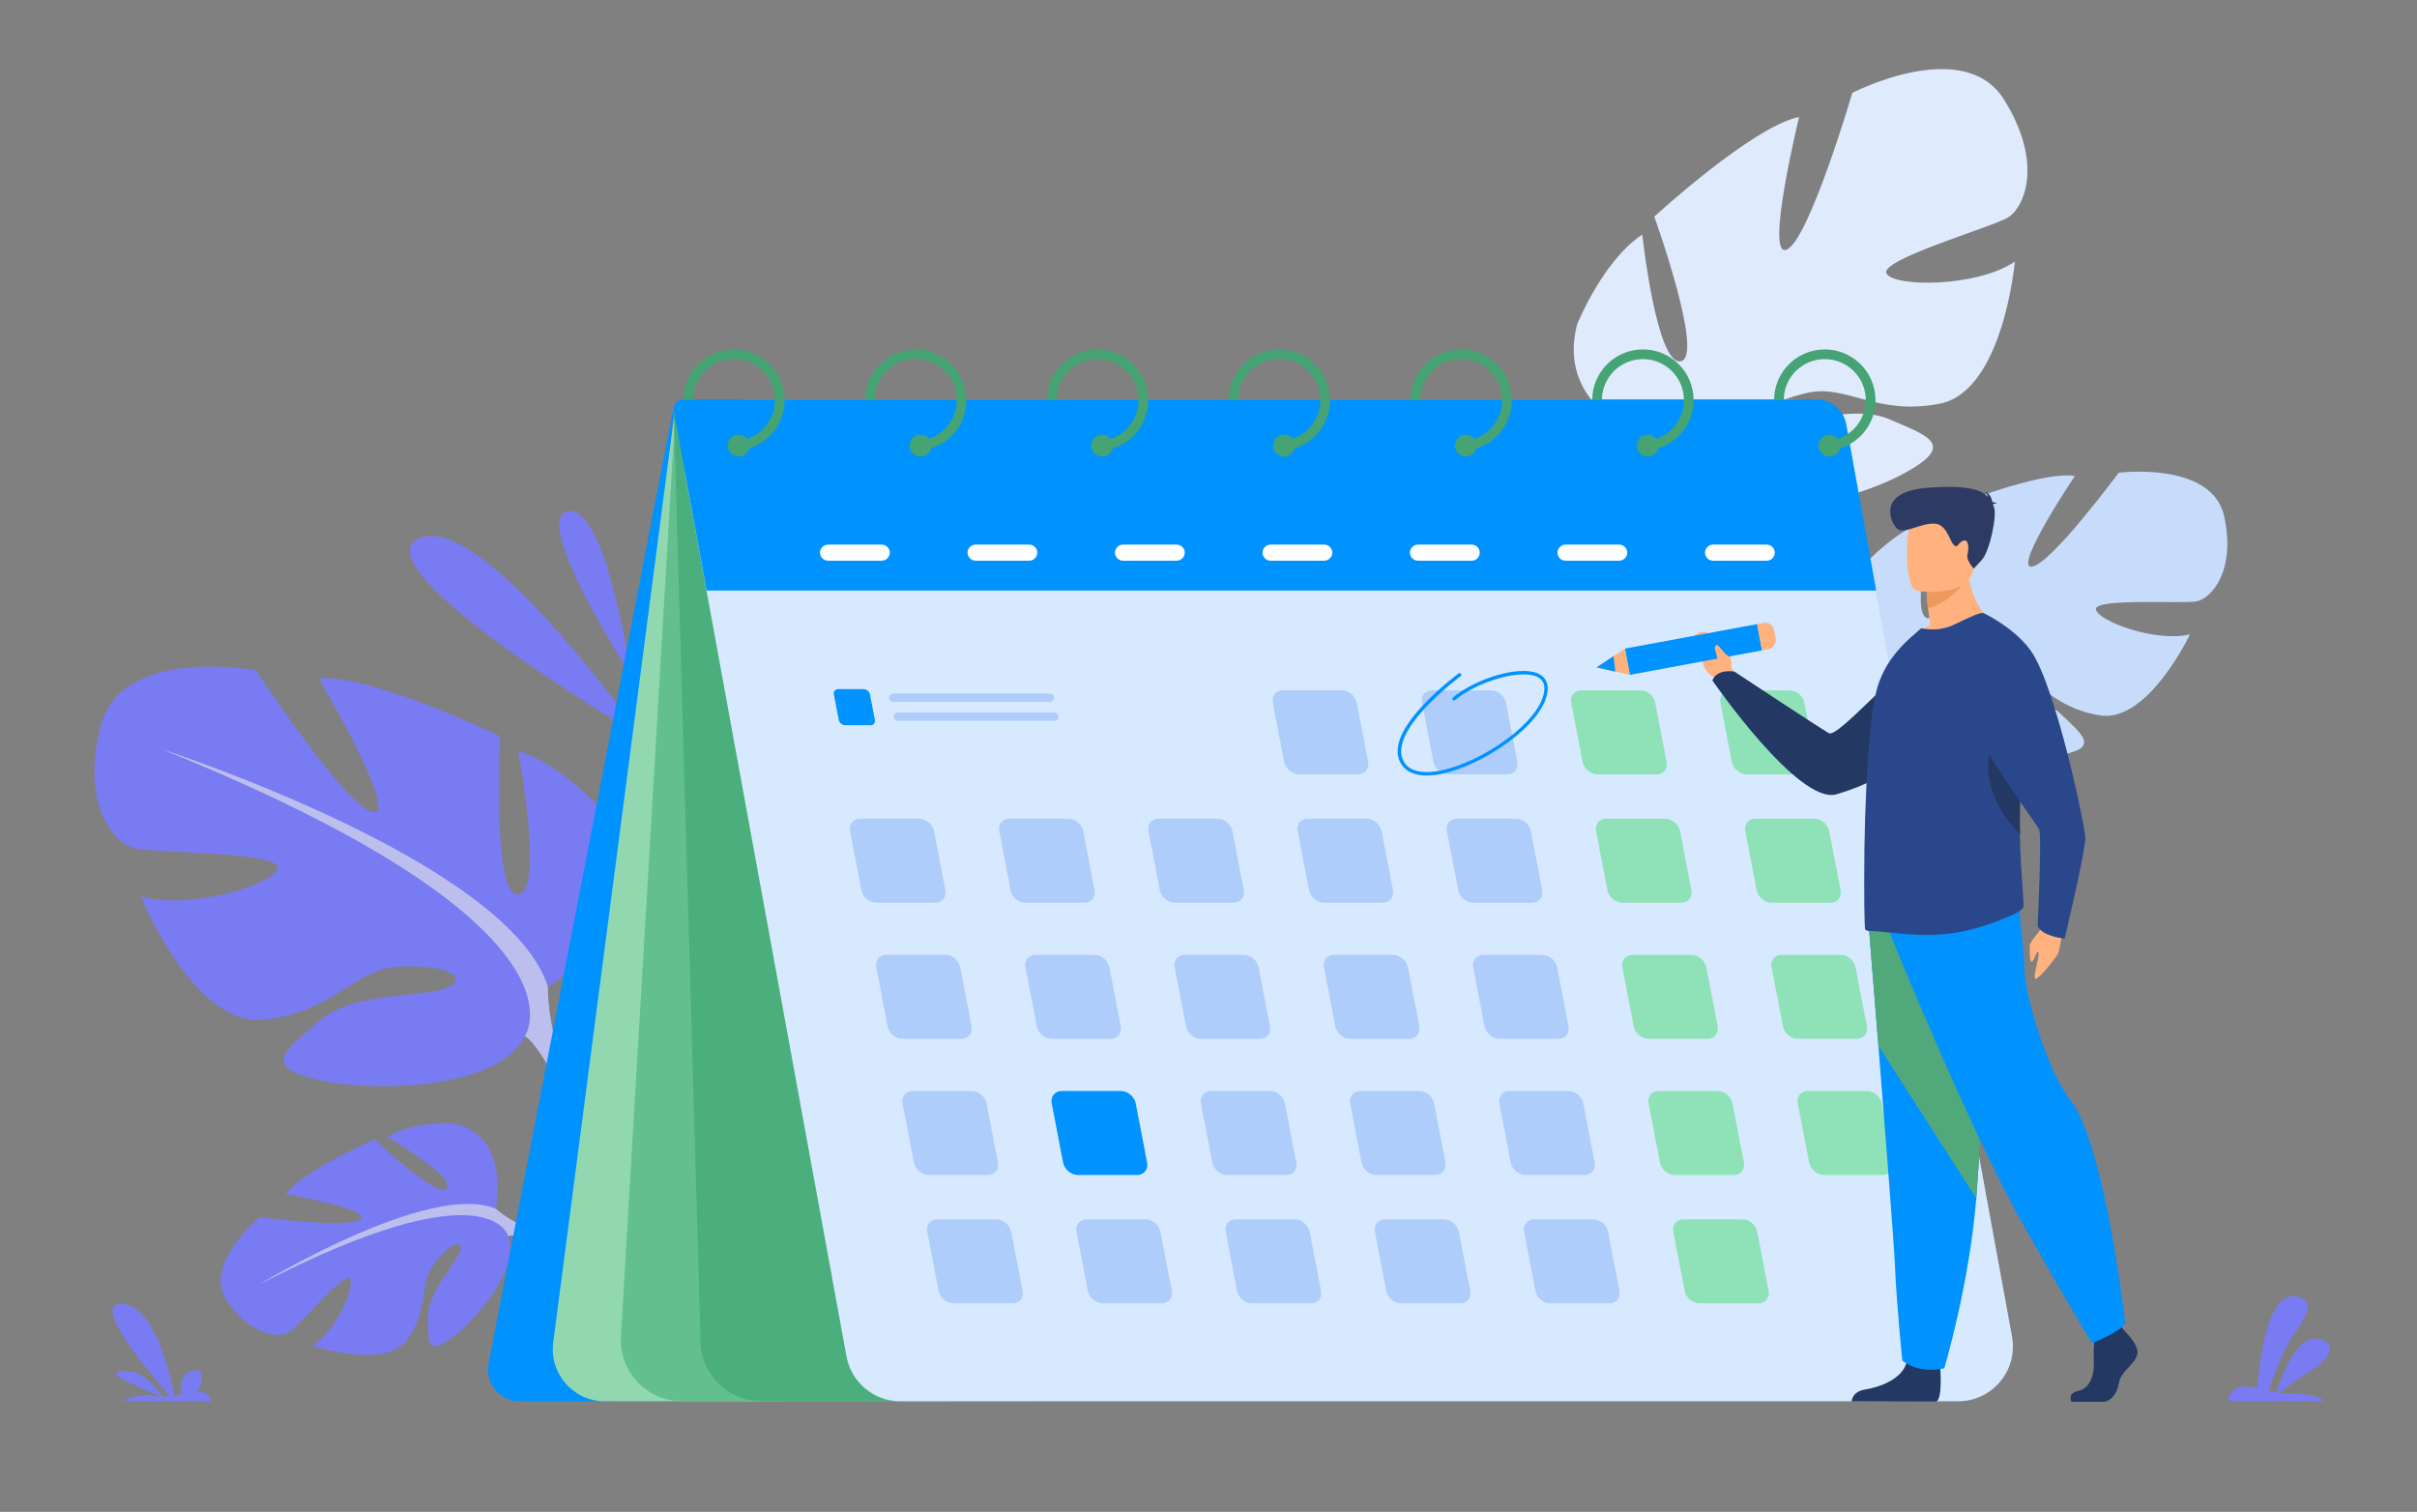 <svg version="1.1" id="Слой_1" xmlns="http://www.w3.org/2000/svg" x="0" y="0" viewBox="0 0 2316.5 1449.1" style="enable-background:new 0 0 2316.5 1449.1" xml:space="preserve"><rect x="0" y="0" width="2316.5" height="1449.1" fill="#808080" stroke="none"/><style>.st0{fill:#797bf2}.st1{fill:#bcbfed}.st2{fill:#82b378}.st3{fill:#0092ff}.st4{fill:#c7dcfb}.st5{fill:#dfebfd}.st10{fill:#45a374}.st11{fill:#afcdfb}.st12{fill:#8fe2b8}.st13{fill:#fff}.st14{fill:#ffb27d}.st15{fill:#233862}.st17{fill:#2b478b}</style><path class="st0" d="M614.5 706.1S461.3 488 401.4 516.2c-60 28.3 213.1 189.9 213.1 189.9zM604.7 647.5s-23.4-164-60.3-157.6c-36.9 6.4 60.3 157.6 60.3 157.6zM475.2 1158.7s14.7-73-42.5-82.2c0 0-38.8-1.4-61.6 13.3 0 0 64.9 37.5 57.2 49.1-7.7 11.6-69.3-46.9-69.3-46.9s-69.6 30.5-85.1 52.5c0 0 82.2 14.6 71.8 24-10.3 9.4-96.6-1.9-96.6-1.9s-55.6 44.8-31.4 80.4 51.8 35.4 60.6 29.2c8.7-6.2 51.5-57.3 57-50.4 5.4 7-13.4 50.2-35.7 64.1 0 0 70 23.6 91-6.3 21.1-29.9 11.3-53.1 24.7-71.3 13.4-18.2 28.7-26.7 25.9-14.3-2.7 12.5-30.7 38.7-30.8 62.6-.1 23.9-2.5 41.3 24.8 20.1 27.3-21.1 63.5-69.9 51.7-96.1l-11.7-25.9z"/><path class="st1" d="M248.5 1231.1s163.2-99.6 226.7-72.5c0 0 21.8 19.8 59.3 28.1l9.9 8.5s-45.9-14.3-57.3-10.4c-.1 0-17-68.1-238.6 46.3z"/><path class="st2" d="M534.4 1186.7s50.6 6.5 79.5 52.4l-6.2 4.2s-38.8-42.5-70.1-50.1c-31.3-7.6-3.2-6.5-3.2-6.5z"/><path class="st0" d="M525.1 945.7s118.5-66.4 63.2-156.4c0 0-44.2-55.3-91.6-69.5 0 0 25.3 134.3 0 137.5-25.3 3.2-17.4-151.7-17.4-151.7s-124.8-60-173.8-55.3c0 0 77.4 131.1 52.1 128-25.3-3.2-112.2-135.9-112.2-135.9s-128-23.7-148.5 52.1 12.6 113.8 31.6 118.5 140.6 3.2 137.5 19c-3.2 15.8-85.3 41.1-131.1 26.9 0 0 50.6 124.8 116.9 118.5 66.4-6.3 86.9-47.4 128-50.6 41.1-3.2 71.1 7.9 50.6 19s-90.1 3.6-123.2 31.8c-33.2 28.2-60 45.6 1.6 58.2 61.6 12.6 172.2 4.7 194.3-42.7l22-47.4z"/><path class="st1" d="M155.4 718.2s331.8 107.4 369.7 227.5c0 0-1.6 53.7 31.6 115.3v23.7s-34.8-80.6-53.7-91.6c0 0 74.2-104.3-347.6-274.9z"/><path class="st2" d="M556.7 1061s51.2 77.7 22 172.3l-13.2-3.5s12.8-104.2-14-156.6c-26.7-52.4 5.2-12.2 5.2-12.2z"/><path class="st3" d="m645.5 390.5-177.3 916.6c-3.6 18.6 10.7 36 29.7 36h93.5l54.1-952.6z"/><path class="st4" d="M1824.1 652.9s-79.8-50.9-37.7-111.3c0 0 33-36.7 66.5-44.7 0 0-22.9 92.4-5.5 95.6 17.5 3.2 18.1-104.8 18.1-104.8s89.2-36.8 123.1-31.5c0 0-59.1 88.1-41.4 86.9 17.7-1.2 83.4-90 83.4-90s89.9-11.4 101.2 42.2-13.3 78.6-26.7 81.1-97.9-3.4-96.3 7.7c1.6 11.1 57.7 32 90.1 23.9 0 0-40.1 84.8-86 77.7-45.9-7-58.5-36.4-87-40.3-28.4-3.8-49.8 2.7-35.9 11.2 13.8 8.5 62.5 6.1 84.4 27.1 21.9 20.9 39.9 34.1-3.4 40.4-43.4 6.3-119.9-3.6-133.4-37.4l-13.5-33.8z"/><path class="st4" d="M2090.3 509.4s-235 61.5-266.2 143.5c0 0-1 37.4-26.6 78.9l-.9 16.5s27.4-54.6 41-61.6c0 0-47.5-75.4 252.7-177.3z"/><path class="st4" d="M1797.5 731.8s-38.7 52-22.2 118.9l9.3-1.9s-4.7-73 16-108.3c20.7-35.4-3.1-8.7-3.1-8.7z"/><path class="st5" d="M1609.4 432.1s-122.5-26.9-97.8-121.3c0 0 24.3-60.7 62.4-86 0 0 13.6 125.5 36.8 121.5 23.2-4-25.3-138.7-25.3-138.7s94.3-86.5 138.8-95.5c0 0-33.3 136.7-11.8 127.1S1775.3 89 1775.3 89s106.8-55.2 145.3 6.3 19.3 103.9 3.8 113.2c-15.5 9.3-123.5 40.5-116.4 53.6 7 13.1 86.4 13.5 123.1-11.4 0 0-11.2 123.9-71.6 136.1s-89.5-18.6-126.7-10.4-60.7 26-39.6 30.3 80.6-20.9 117.5-4.9 65.3 24.2 14.2 51.9c-51.1 27.7-151 50.3-183.2 14.4l-32.3-36z"/><path class="st5" d="M1875.2 131.9s-264.5 183.9-265.9 300.2c0 0 15.8 47.1 3 110.4l6.4 21s9.1-80.5 22.9-95.4c0-.1-93.6-72.3 233.6-336.2z"/><path class="st5" d="M1612.3 542.5s-24.4 82.4 26.7 158.2l10.7-6.7s-39.2-88.7-29.6-142.2c9.7-53.4-7.8-9.3-7.8-9.3z"/><path d="m647.7 386.8-117.5 900c-3.9 29.8 19.3 56.3 49.4 56.3H752l-97.2-959.5-7.1 3.2z" style="fill:#91d8b1"/><path d="M647.7 386.8 595.1 1281c-2 33.7 24.8 62 58.5 62h257.1l-263-956.2z" style="fill:#64bf8f"/><path d="m645.7 394.1 25.6 886.9c-2 33.7 24.8 62 58.5 62h257.1L645.7 394.1z" style="fill:#4baf7d"/><path d="M1876.7 1343.1H862.9c-25.3 0-47-18.1-51.6-43L657.1 456.5c-7-38.3 22.4-73.6 61.4-73.6h1001.9c25.3 0 47 18.1 51.6 43l156.4 855.4c5.8 32.1-19 61.8-51.7 61.8z" style="fill:#d7e9ff"/><path class="st3" d="M677.2 566h1121l-28.7-159.3c-2.5-13.8-14.5-23.9-28.6-23.9H655c-5.9 0-10.4 5.4-9.3 11.2l31.5 172z"/><path class="st10" d="M703.4 334.9c-26.8 0-48.6 21.8-48.6 48.6h9.3c0-21.7 17.6-39.3 39.3-39.3s39.3 17.6 39.3 39.3c0 4.3-.7 8.5-2 12.4-3.9 11.5-12.9 20.7-24.4 24.7-3.4 1.2-6.9 1.9-10.6 2.1v9.3c4.3-.2 8.5-.9 12.4-2.2 15.8-5 28.1-17.8 32.3-33.9 1-4 1.6-8.1 1.6-12.4 0-26.8-21.8-48.6-48.6-48.6z"/><path class="st10" d="M718.4 427.1c0 1-.1 1.9-.4 2.8-1.2 4.5-5.3 7.7-10.1 7.7-5.8 0-10.5-4.7-10.5-10.5s4.7-10.5 10.5-10.5c3.4 0 6.4 1.6 8.3 4.1 1.4 1.7 2.2 4 2.2 6.4zM877.6 334.9c-26.8 0-48.6 21.8-48.6 48.6h9.3c0-21.7 17.6-39.3 39.3-39.3s39.3 17.6 39.3 39.3c0 4.3-.7 8.5-2 12.4-3.9 11.5-12.9 20.7-24.4 24.7-3.4 1.2-6.9 1.9-10.6 2.1v9.3c4.3-.2 8.5-.9 12.4-2.2 15.8-5 28.1-17.8 32.3-33.9 1-4 1.6-8.1 1.6-12.4 0-26.8-21.8-48.6-48.6-48.6z"/><path class="st10" d="M892.7 427.1c0 1-.1 1.9-.4 2.8-1.2 4.5-5.3 7.7-10.1 7.7-5.8 0-10.5-4.7-10.5-10.5s4.7-10.5 10.5-10.5c3.4 0 6.4 1.6 8.3 4.1 1.3 1.7 2.2 4 2.2 6.4zM1051.9 334.9c-26.8 0-48.6 21.8-48.6 48.6h9.3c0-21.7 17.6-39.3 39.3-39.3s39.3 17.6 39.3 39.3c0 4.3-.7 8.5-2 12.4-3.9 11.5-12.9 20.7-24.4 24.7-3.4 1.2-6.9 1.9-10.6 2.1v9.3c4.3-.2 8.5-.9 12.4-2.2 15.8-5 28.1-17.8 32.3-33.9 1-4 1.6-8.1 1.6-12.4 0-26.8-21.8-48.6-48.6-48.6z"/><path class="st10" d="M1066.9 427.1c0 1-.1 1.9-.4 2.8-1.2 4.5-5.3 7.7-10.1 7.7-5.8 0-10.5-4.7-10.5-10.5s4.7-10.5 10.5-10.5c3.4 0 6.4 1.6 8.3 4.1 1.4 1.7 2.2 4 2.2 6.4zM1226.1 334.9c-26.8 0-48.6 21.8-48.6 48.6h9.3c0-21.7 17.6-39.3 39.3-39.3 21.7 0 39.3 17.6 39.3 39.3 0 4.3-.7 8.5-2 12.4-3.9 11.5-12.9 20.7-24.4 24.7-3.4 1.2-6.9 1.9-10.6 2.1v9.3c4.3-.2 8.5-.9 12.4-2.2 15.8-5 28.1-17.8 32.3-33.9 1-4 1.6-8.1 1.6-12.4 0-26.8-21.8-48.6-48.6-48.6z"/><path class="st10" d="M1241.2 427.1c0 1-.1 1.9-.4 2.8-1.2 4.5-5.3 7.7-10.1 7.7-5.8 0-10.5-4.7-10.5-10.5s4.7-10.5 10.5-10.5c3.4 0 6.4 1.6 8.3 4.1 1.4 1.7 2.2 4 2.2 6.4zM1400.4 334.9c-26.8 0-48.6 21.8-48.6 48.6h9.3c0-21.7 17.6-39.3 39.3-39.3 21.7 0 39.3 17.6 39.3 39.3 0 4.3-.7 8.5-2 12.4-3.9 11.5-12.9 20.7-24.4 24.7-3.3 1.2-6.9 1.9-10.6 2.1v9.3c4.3-.2 8.5-.9 12.4-2.2 15.8-5 28.1-17.8 32.3-33.9 1.1-4 1.6-8.1 1.6-12.4 0-26.8-21.8-48.6-48.6-48.6z"/><path class="st10" d="M1415.4 427.1c0 1-.1 1.9-.4 2.8-1.2 4.5-5.3 7.7-10.1 7.7-5.8 0-10.5-4.7-10.5-10.5s4.7-10.5 10.5-10.5c3.4 0 6.4 1.6 8.3 4.1 1.4 1.7 2.2 4 2.2 6.4zM1574.6 334.9c-26.8 0-48.6 21.8-48.6 48.6h9.3c0-21.7 17.6-39.3 39.3-39.3 21.7 0 39.3 17.6 39.3 39.3 0 4.3-.7 8.5-2 12.4-3.9 11.5-12.9 20.7-24.4 24.7-3.3 1.2-6.9 1.9-10.6 2.1v9.3c4.3-.2 8.5-.9 12.4-2.2 15.8-5 28.1-17.8 32.3-33.9 1-4 1.6-8.1 1.6-12.4 0-26.8-21.8-48.6-48.6-48.6z"/><path class="st10" d="M1589.7 427.1c0 1-.1 1.9-.4 2.8-1.2 4.5-5.3 7.7-10.1 7.7-5.8 0-10.5-4.7-10.5-10.5s4.7-10.5 10.5-10.5c3.4 0 6.4 1.6 8.3 4.1 1.4 1.7 2.2 4 2.2 6.4zM1748.9 334.9c-26.8 0-48.6 21.8-48.6 48.6h9.3c0-21.7 17.6-39.3 39.3-39.3 21.7 0 39.3 17.6 39.3 39.3 0 4.3-.7 8.5-2 12.4-3.9 11.5-12.9 20.7-24.4 24.7-3.4 1.2-6.9 1.9-10.6 2.1v9.3c4.3-.2 8.5-.9 12.4-2.2 15.8-5 28.1-17.8 32.3-33.9 1-4 1.6-8.1 1.6-12.4 0-26.8-21.8-48.6-48.6-48.6z"/><path class="st10" d="M1763.9 427.1c0 1-.1 1.9-.4 2.8-1.2 4.5-5.3 7.7-10.1 7.7-5.8 0-10.5-4.7-10.5-10.5s4.7-10.5 10.5-10.5c3.4 0 6.4 1.6 8.3 4.1 1.4 1.7 2.2 4 2.2 6.4z"/><path class="st11" d="M1325.5 865.2h-56.7c-6.6 0-12.9-5.4-14.2-11.9l-10.9-56.7c-1.3-6.6 3.1-11.9 9.6-11.9h56.7c6.6 0 12.9 5.4 14.2 11.9l10.9 56.7c1.2 6.6-3.1 11.9-9.6 11.9zM1468.5 865.2h-56.7c-6.6 0-12.9-5.4-14.2-11.9l-10.9-56.7c-1.3-6.6 3.1-11.9 9.6-11.9h56.7c6.6 0 12.9 5.4 14.2 11.9l10.9 56.7c1.2 6.6-3.1 11.9-9.6 11.9z"/><path class="st12" d="M1611.5 865.2h-56.7c-6.6 0-12.9-5.4-14.2-11.9l-10.9-56.7c-1.3-6.6 3.1-11.9 9.6-11.9h56.7c6.6 0 12.9 5.4 14.2 11.9l10.9 56.7c1.2 6.6-3.1 11.9-9.6 11.9z"/><path class="st11" d="M896.5 865.2h-56.7c-6.6 0-12.9-5.4-14.2-11.9l-10.9-56.7c-1.3-6.6 3.1-11.9 9.6-11.9H881c6.6 0 12.9 5.4 14.2 11.9l10.9 56.7c1.2 6.6-3.1 11.9-9.6 11.9z"/><path class="st3" d="M834.3 695.1H810c-2.8 0-5.6-2.3-6.1-5.1l-4.7-24.4c-.5-2.8 1.3-5.1 4.1-5.1h24.4c2.8 0 5.6 2.3 6.1 5.1l4.7 24.4c.5 2.8-1.3 5.1-4.2 5.1z"/><path class="st11" d="M1039.5 865.2h-56.7c-6.6 0-12.9-5.4-14.2-11.9l-10.9-56.7c-1.3-6.6 3.1-11.9 9.6-11.9h56.7c6.6 0 12.9 5.4 14.2 11.9l10.9 56.7c1.2 6.6-3.1 11.9-9.6 11.9zM1182.5 865.2h-56.7c-6.6 0-12.9-5.4-14.2-11.9l-10.9-56.7c-1.3-6.6 3.1-11.9 9.6-11.9h56.7c6.6 0 12.9 5.4 14.2 11.9l10.9 56.7c1.2 6.6-3.1 11.9-9.6 11.9z"/><path class="st12" d="M1754.5 865.2h-56.7c-6.6 0-12.9-5.4-14.2-11.9l-10.9-56.7c-1.3-6.6 3.1-11.9 9.6-11.9h56.7c6.6 0 12.9 5.4 14.2 11.9l10.9 56.7c1.2 6.6-3.1 11.9-9.6 11.9z"/><path class="st11" d="M1301.7 742.2H1245c-6.6 0-12.9-5.4-14.2-11.9l-10.9-56.7c-1.3-6.6 3.1-11.9 9.6-11.9h56.7c6.6 0 12.9 5.4 14.2 11.9l10.9 56.7c1.3 6.5-3 11.9-9.6 11.9zM1444.7 742.2H1388c-6.6 0-12.9-5.4-14.2-11.9l-10.9-56.7c-1.3-6.6 3.1-11.9 9.6-11.9h56.7c6.6 0 12.9 5.4 14.2 11.9l10.9 56.7c1.3 6.5-3 11.9-9.6 11.9z"/><path class="st12" d="M1587.7 742.2H1531c-6.6 0-12.9-5.4-14.2-11.9l-10.9-56.7c-1.3-6.6 3.1-11.9 9.6-11.9h56.7c6.6 0 12.9 5.4 14.2 11.9l10.9 56.7c1.3 6.5-3 11.9-9.6 11.9zM1730.7 742.2H1674c-6.6 0-12.9-5.4-14.2-11.9l-10.9-56.7c-1.3-6.6 3.1-11.9 9.6-11.9h56.7c6.6 0 12.9 5.4 14.2 11.9l10.9 56.7c1.3 6.5-3 11.9-9.6 11.9z"/><path class="st11" d="M1350.6 995.7H1294c-6.6 0-12.9-5.4-14.2-11.9l-10.9-56.7c-1.3-6.6 3.1-11.9 9.6-11.9h56.7c6.6 0 12.9 5.4 14.2 11.9l10.9 56.7c1.2 6.5-3.1 11.9-9.7 11.9zM1493.6 995.7H1437c-6.6 0-12.9-5.4-14.2-11.9l-10.9-56.7c-1.3-6.6 3.1-11.9 9.6-11.9h56.7c6.6 0 12.9 5.4 14.2 11.9l10.9 56.7c1.2 6.5-3.1 11.9-9.7 11.9z"/><path class="st12" d="M1636.6 995.7H1580c-6.6 0-12.9-5.4-14.2-11.9l-10.9-56.7c-1.3-6.6 3.1-11.9 9.6-11.9h56.7c6.6 0 12.9 5.4 14.2 11.9l10.9 56.7c1.2 6.5-3.1 11.9-9.7 11.9z"/><path class="st11" d="M921.6 995.7h-56.7c-6.6 0-12.9-5.4-14.2-11.9l-10.9-56.7c-1.3-6.6 3.1-11.9 9.6-11.9h56.7c6.6 0 12.9 5.4 14.2 11.9l10.9 56.7c1.3 6.5-3 11.9-9.6 11.9zM1064.6 995.7h-56.7c-6.6 0-12.9-5.4-14.2-11.9l-10.9-56.7c-1.3-6.6 3.1-11.9 9.6-11.9h56.7c6.6 0 12.9 5.4 14.2 11.9l10.9 56.7c1.3 6.5-3 11.9-9.6 11.9zM1207.6 995.7h-56.7c-6.6 0-12.9-5.4-14.2-11.9l-10.9-56.7c-1.3-6.6 3.1-11.9 9.6-11.9h56.7c6.6 0 12.9 5.4 14.2 11.9l10.9 56.7c1.3 6.5-3 11.9-9.6 11.9z"/><path class="st12" d="M1779.6 995.7H1723c-6.6 0-12.9-5.4-14.2-11.9l-10.9-56.7c-1.3-6.6 3.1-11.9 9.6-11.9h56.7c6.6 0 12.9 5.4 14.2 11.9l10.9 56.7c1.2 6.5-3.1 11.9-9.7 11.9z"/><path class="st11" d="M1375.8 1126.2h-56.7c-6.6 0-12.9-5.4-14.2-11.9l-10.9-56.7c-1.3-6.6 3.1-11.9 9.6-11.9h56.7c6.6 0 12.9 5.4 14.2 11.9l10.9 56.7c1.3 6.5-3.1 11.9-9.6 11.9zM1518.8 1126.2h-56.7c-6.6 0-12.9-5.4-14.2-11.9l-10.9-56.7c-1.3-6.6 3.1-11.9 9.6-11.9h56.7c6.6 0 12.9 5.4 14.2 11.9l10.9 56.7c1.3 6.5-3.1 11.9-9.6 11.9z"/><path class="st12" d="M1661.8 1126.2h-56.7c-6.6 0-12.9-5.4-14.2-11.9l-10.9-56.7c-1.3-6.6 3.1-11.9 9.6-11.9h56.7c6.6 0 12.9 5.4 14.2 11.9l10.9 56.7c1.3 6.5-3.1 11.9-9.6 11.9z"/><path class="st11" d="M946.8 1126.2h-56.7c-6.6 0-12.9-5.4-14.2-11.9l-10.9-56.7c-1.3-6.6 3.1-11.9 9.6-11.9h56.7c6.6 0 12.9 5.4 14.2 11.9l10.9 56.7c1.3 6.5-3.1 11.9-9.6 11.9z"/><path class="st3" d="M1089.8 1126.2h-56.7c-6.6 0-12.9-5.4-14.2-11.9l-10.9-56.7c-1.3-6.6 3.1-11.9 9.6-11.9h56.7c6.6 0 12.9 5.4 14.2 11.9l10.9 56.7c1.3 6.5-3.1 11.9-9.6 11.9z"/><path class="st11" d="M1232.8 1126.2h-56.7c-6.6 0-12.9-5.4-14.2-11.9l-10.9-56.7c-1.3-6.6 3.1-11.9 9.6-11.9h56.7c6.6 0 12.9 5.4 14.2 11.9l10.9 56.7c1.3 6.5-3.1 11.9-9.6 11.9z"/><path class="st12" d="M1804.8 1126.2h-56.7c-6.6 0-12.9-5.4-14.2-11.9l-10.9-56.7c-1.3-6.6 3.1-11.9 9.6-11.9h56.7c6.6 0 12.9 5.4 14.2 11.9l10.9 56.7c1.3 6.5-3.1 11.9-9.6 11.9z"/><path class="st11" d="M1399.5 1249.2h-56.7c-6.6 0-12.9-5.4-14.2-11.9l-10.9-56.7c-1.3-6.6 3.1-11.9 9.6-11.9h56.7c6.6 0 12.9 5.4 14.2 11.9l10.9 56.7c1.3 6.6-3 11.9-9.6 11.9zM1542.5 1249.2h-56.7c-6.6 0-12.9-5.4-14.2-11.9l-10.9-56.7c-1.3-6.6 3.1-11.9 9.6-11.9h56.7c6.6 0 12.9 5.4 14.2 11.9l10.9 56.7c1.3 6.6-3 11.9-9.6 11.9z"/><path class="st12" d="M1685.5 1249.2h-56.7c-6.6 0-12.9-5.4-14.2-11.9l-10.9-56.7c-1.3-6.6 3.1-11.9 9.6-11.9h56.7c6.6 0 12.9 5.4 14.2 11.9l10.9 56.7c1.3 6.6-3 11.9-9.6 11.9z"/><path class="st11" d="M970.5 1249.2h-56.7c-6.6 0-12.9-5.4-14.2-11.9l-10.9-56.7c-1.3-6.6 3.1-11.9 9.6-11.9H955c6.6 0 12.9 5.4 14.2 11.9l10.9 56.7c1.3 6.6-3 11.9-9.6 11.9zM1113.5 1249.2h-56.7c-6.6 0-12.9-5.4-14.2-11.9l-10.9-56.7c-1.3-6.6 3.1-11.9 9.6-11.9h56.7c6.6 0 12.9 5.4 14.2 11.9l10.9 56.7c1.3 6.6-3 11.9-9.6 11.9zM1256.5 1249.2h-56.7c-6.6 0-12.9-5.4-14.2-11.9l-10.9-56.7c-1.3-6.6 3.1-11.9 9.6-11.9h56.7c6.6 0 12.9 5.4 14.2 11.9l10.9 56.7c1.3 6.6-3 11.9-9.6 11.9zM1006.1 672.7H856c-2.2 0-4-1.8-4-4s1.8-4 4-4h150.1c2.2 0 4 1.8 4 4s-1.8 4-4 4zM1010.7 690.9H860.5c-2.2 0-4-1.8-4-4s1.8-4 4-4h150.1c2.2 0 4 1.8 4 4 .1 2.2-1.7 4-3.9 4z"/><path class="st13" d="M845.1 537.4h-51.5c-4.2 0-7.7-3.5-7.7-7.7s3.5-7.7 7.7-7.7h51.5c4.2 0 7.7 3.5 7.7 7.7s-3.5 7.7-7.7 7.7zM986.5 537.4H935c-4.2 0-7.7-3.5-7.7-7.7s3.5-7.7 7.7-7.7h51.5c4.2 0 7.7 3.5 7.7 7.7-.1 4.2-3.5 7.7-7.7 7.7zM1127.8 537.4h-51.5c-4.2 0-7.7-3.5-7.7-7.7s3.5-7.7 7.7-7.7h51.5c4.2 0 7.7 3.5 7.7 7.7s-3.5 7.7-7.7 7.7zM1269.2 537.4h-51.5c-4.2 0-7.7-3.5-7.7-7.7s3.5-7.7 7.7-7.7h51.5c4.2 0 7.7 3.5 7.7 7.7s-3.5 7.7-7.7 7.7zM1410.6 537.4H1359c-4.2 0-7.7-3.5-7.7-7.7s3.5-7.7 7.7-7.7h51.5c4.2 0 7.7 3.5 7.7 7.7s-3.4 7.7-7.6 7.7zM1551.9 537.4h-51.5c-4.2 0-7.7-3.5-7.7-7.7s3.5-7.7 7.7-7.7h51.5c4.2 0 7.7 3.5 7.7 7.7s-3.5 7.7-7.7 7.7zM1693.3 537.4h-51.5c-4.2 0-7.7-3.5-7.7-7.7s3.5-7.7 7.7-7.7h51.5c4.2 0 7.7 3.5 7.7 7.7s-3.5 7.7-7.7 7.7z"/><path class="st3" d="M1367.4 743.3c-11.4 0-19.7-3.6-24.2-10.6-8.7-13.4-2-32.3 19.9-56 16-17.3 34.6-31 34.8-31.2.7-.5 1.8-.4 2.3.4.5.7.4 1.8-.4 2.3-.7.5-72.5 53.7-53.8 82.7 5.9 9.2 18.6 9.8 28.2 8.7 17.8-2.1 41-11.6 62-25.6 21.8-14.5 37.2-30.8 42.1-44.8 3.3-9.2 2.3-15.7-3-19.3-6.8-4.7-21-4.7-38 0-16.3 4.5-32.6 12.6-42.7 21.1-.7.6-1.7.5-2.3-.2-.6-.7-.5-1.7.2-2.3 10.4-8.8 27.3-17.2 43.9-21.8 18.2-5 33-4.8 40.7.5 4.6 3.2 9 9.7 4.2 23.1-5.2 14.6-21 31.5-43.4 46.4-21.5 14.3-45.2 24-63.5 26.2-2.3.2-4.7.4-7 .4z"/><path class="st14" d="m1664.9 649.9-5.8-11s2.9-19.7-21.7-32.1c0 0-9-3.7-14.1 3.7-4.7 6.8 8.9 5.5 8.2 17.1-.7 11.6 4.8 18.4 12.4 22.1l6.3 7.3 14.7-7.1z"/><path class="st15" d="M1897.7 623.5s-21.2 103.8-137.6 137.8c-36.3 10.6-118.9-109.1-118.9-109.1s2.9-11 21.1-8.5c0 0 80.4 53.2 90.5 59 9 5.1 68-65.9 95-77.4 26.9-11.5 49.9-1.8 49.9-1.8z"/><path transform="rotate(-10.486 1623.07 622.295)" class="st3" d="M1558.6 609.7h128.9v25.6h-128.9z"/><path class="st14" d="m1530.2 639.7 31.8 7.1-4.7-25.2zM1700.3 603.8l1.5 8c.9 4.9-2.3 9.6-7.2 10.5l-5.9 1.1-4.7-25.2 6.4-1.2c4.6-.9 9.1 2.2 9.9 6.8z"/><path class="st15" d="M2036.7 1276.3s14.4 13.2 11.6 22.5c-2.8 9.4-15.9 15.6-17.6 27.1-1.8 11.4-8.8 17.7-15.1 17.7h-30.2s-4.7-8.1 6.6-10.5c11.3-2.4 15.5-15.9 14.8-28.4s1.1-29.1 1.1-29.1l24-5.5 4.8 6.2zM1859.5 1310.3s2.6 30-3.7 33.1l-81.1-.2s0-9.4 13-11.4c13-2.1 35.9-9.7 39.8-26.7 3.9-17 32 5.2 32 5.2z"/><path class="st3" d="M1791 886.6s4.3 52.6 9.3 115.8c6.8 85.9 15.1 191.3 15.9 211.3 1.4 34.7 7 90.2 7 90.2s13.4 13.2 40.2 7.6c0 0 23.9-79.2 30.7-163 .1-1.4.2-2.8.3-4.1 6.3-85.3 16.2-265 16.2-265l-119.6 7.2z"/><path d="M1791 886.6s4.3 52.6 9.3 115.8l93.8 146.1c.1-1.4.2-2.8.3-4.1 6.3-85.3 16.2-265 16.2-265l-119.6 7.2z" style="fill:#51a87b"/><path class="st3" d="M1810.6 892.9s77.1 190.4 127.9 279.9c50.7 89.5 66.6 114.5 66.6 114.5s29.1-11.4 31.7-19.3c0 0-19.4-172.8-53.4-214.9-19.2-23.8-41.7-95.2-42.8-120.2-1.1-25-6.9-74.4-6.9-74.4l-123.1 34.4z"/><path class="st14" d="M1912.1 599.4s-52.2 25.2-82.3 15.8c0 0 7.4-9.3 20.4-16.3-1-6-1.9-11.3-2.3-15.7-1.3-10.3-1.3-16.1-1.3-16.1l20.1-15.8 19.1-15.2c-1.5 42.7 26.3 63.3 26.3 63.3z"/><path class="st17" d="M1787.7 891c.9.8 2 1.2 3.1 1.2 11.3-.2 44.3 6 72.2 3.2 23.6-2.3 44.4-9.1 66.8-18.9 3-1.4 9.8-5 9.7-8.2-.1-3.6-.5-8.8-.9-15.4-.9-13-2.3-31.5-2.7-53.4-.3-16.2-.1-34.4 1-53.6.1-1.3.1-2.6.2-3.9.3-7 .5-14.1.5-21.1.1-22.3-1.5-43.6-4.7-62.7-5.7-33.1-16.3-58.9-32.1-70.4-2.1-1.6-15.1 4.7-27.1 10.5-11 5.4-22 5.9-32.4 3.9l-10.4 9.1c-12.6 11.5-26.5 27.3-32.6 51.3-5.1 20.3-8.1 57-9.7 95.1-.8 17.3-1.4 34.6-1.6 51.2v.6c-.1 1.7-.1 3.4-.1 5.1-.5 42.2 0 75.8.8 76.4z"/><path d="M1886.2 552.4s-13.2 24-38.3 30.8c-1.3-10.3-1.3-16.1-1.3-16.1l20.1-15.8 19.5 1.1z" style="fill:#ed985f"/><path class="st14" d="M1837.4 566.4s49.8 8.1 54.5-22.5 14.2-50.2-17.3-56.7c-31.6-6.5-39.6 4.3-43.7 14.1-4.1 10-6.3 62.2 6.5 65.1z"/><path d="M1910 483.6c.5-.5 1.5-.9 3.8-1.1 0 0-1.9-1.2-4.3-1.2-.5-3.2-2.2-8.9-7.8-10.3 0 0 3 1.6 3.4 5-6.4-6.6-20.2-11.4-58.4-8.4-50.3 4-33.7 36.2-27.2 40s22.9-6.7 35-5.7 14.4 18.5 18.6 20.9c4.1 2.4 2.5-1.8 8.1-4.4 5.6-2.5 6.1 6.7 4.5 12.7s6 13.9 6 13.9l7.7-8.3c7.7-8.3 15-43.6 11.5-51.1-.3-.6-.6-1.3-.9-2z" style="fill:#2c3a64"/><path class="st14" d="M1659 638.3s1.7-6.8-3-9.8-9-11.3-11-10.2c-4.1 2.3 2.2 9.5 1.1 18.5-.4 3.2 6.9 11.5 12.9 1.5z"/><path class="st15" d="M1936 799.5c-.3-16.2-.1-34.4 1-53.6.1-1.3.1-2.6.2-3.9-4.7-23.5-11.9-44.3-22.4-44.9 0-.1-31.4 49.3 21.2 102.4z"/><path class="st14" d="M1977.5 884.5s-2.6 25.4-5.5 30.3c-2.9 4.8-15.1 20.2-20.3 23.2-5.2 3 3.2-20.3 2.1-24.8s-4.3 8.3-6.6 8.6c-2.3.3-1.7-11.2-1.8-15.4-.1-4.2 11.2-14.5 15.1-23.5 4.1-8.9 17 1.6 17 1.6z"/><path class="st17" d="M1900.9 587.5s31.5 14.9 46.6 37.9c23.4 35.6 50.6 165.2 51.1 177.3.5 12-19.8 96.8-19.8 96.8s-20.6-1.4-25.9-11.8c0 0 4.1-87.1 1.5-92.7-2.6-5.6-85.9-116.8-76.6-140.6 9.4-23.7 23.1-66.9 23.1-66.9z"/><path class="st3" d="m1546.5 628.8 1.6 14.9-17.9-4z"/><path class="st0" d="M2228.3 1343.1h-90.8c-4.9-4.1 3.4-13.5 12-14.1 3.7-.3 8.5.5 13.9 1.6 1.2-16.6 8.4-91.2 35.3-88.2 30.2 3.4 0 32.9-8.5 50.3-6.3 12.9-13 31.5-16.1 40.2 2.5.5 5 1.1 7.6 1.5 4-12.3 18.9-53.7 37.9-51.3 22.3 2.8 13.3 19.4-2.5 29.3-11.6 7.2-25.8 17.5-32.6 22.5 5.7.9 11.7 1.6 17.8 1.4 15.4-.3 23 4.3 26 6.8zM155.6 1338.8c-4.8-7.6-19.3-27.2-38.6-24.6-21 2.8 23.2 16.7 36.8 24.6-3 0-5.6-.2-7.5-.9-9.1-3.2-24.6 3-29.5 5.1H203c-.6-2.1-2.1-5.4-6.2-7.9-1.4-.9-4.3-1-7.9-.7 5.1-6 8.7-25.3-5.6-20.4-10.4 3.6-10.4 15.4-9.4 22.4-2.2.3-4.5.7-6.7 1-4.3-21.9-19.5-86-50.2-87.7-31.2-1.7 26.4 66.5 45.6 88.3-2.5.4-4.9.7-7 .8z"/></svg>